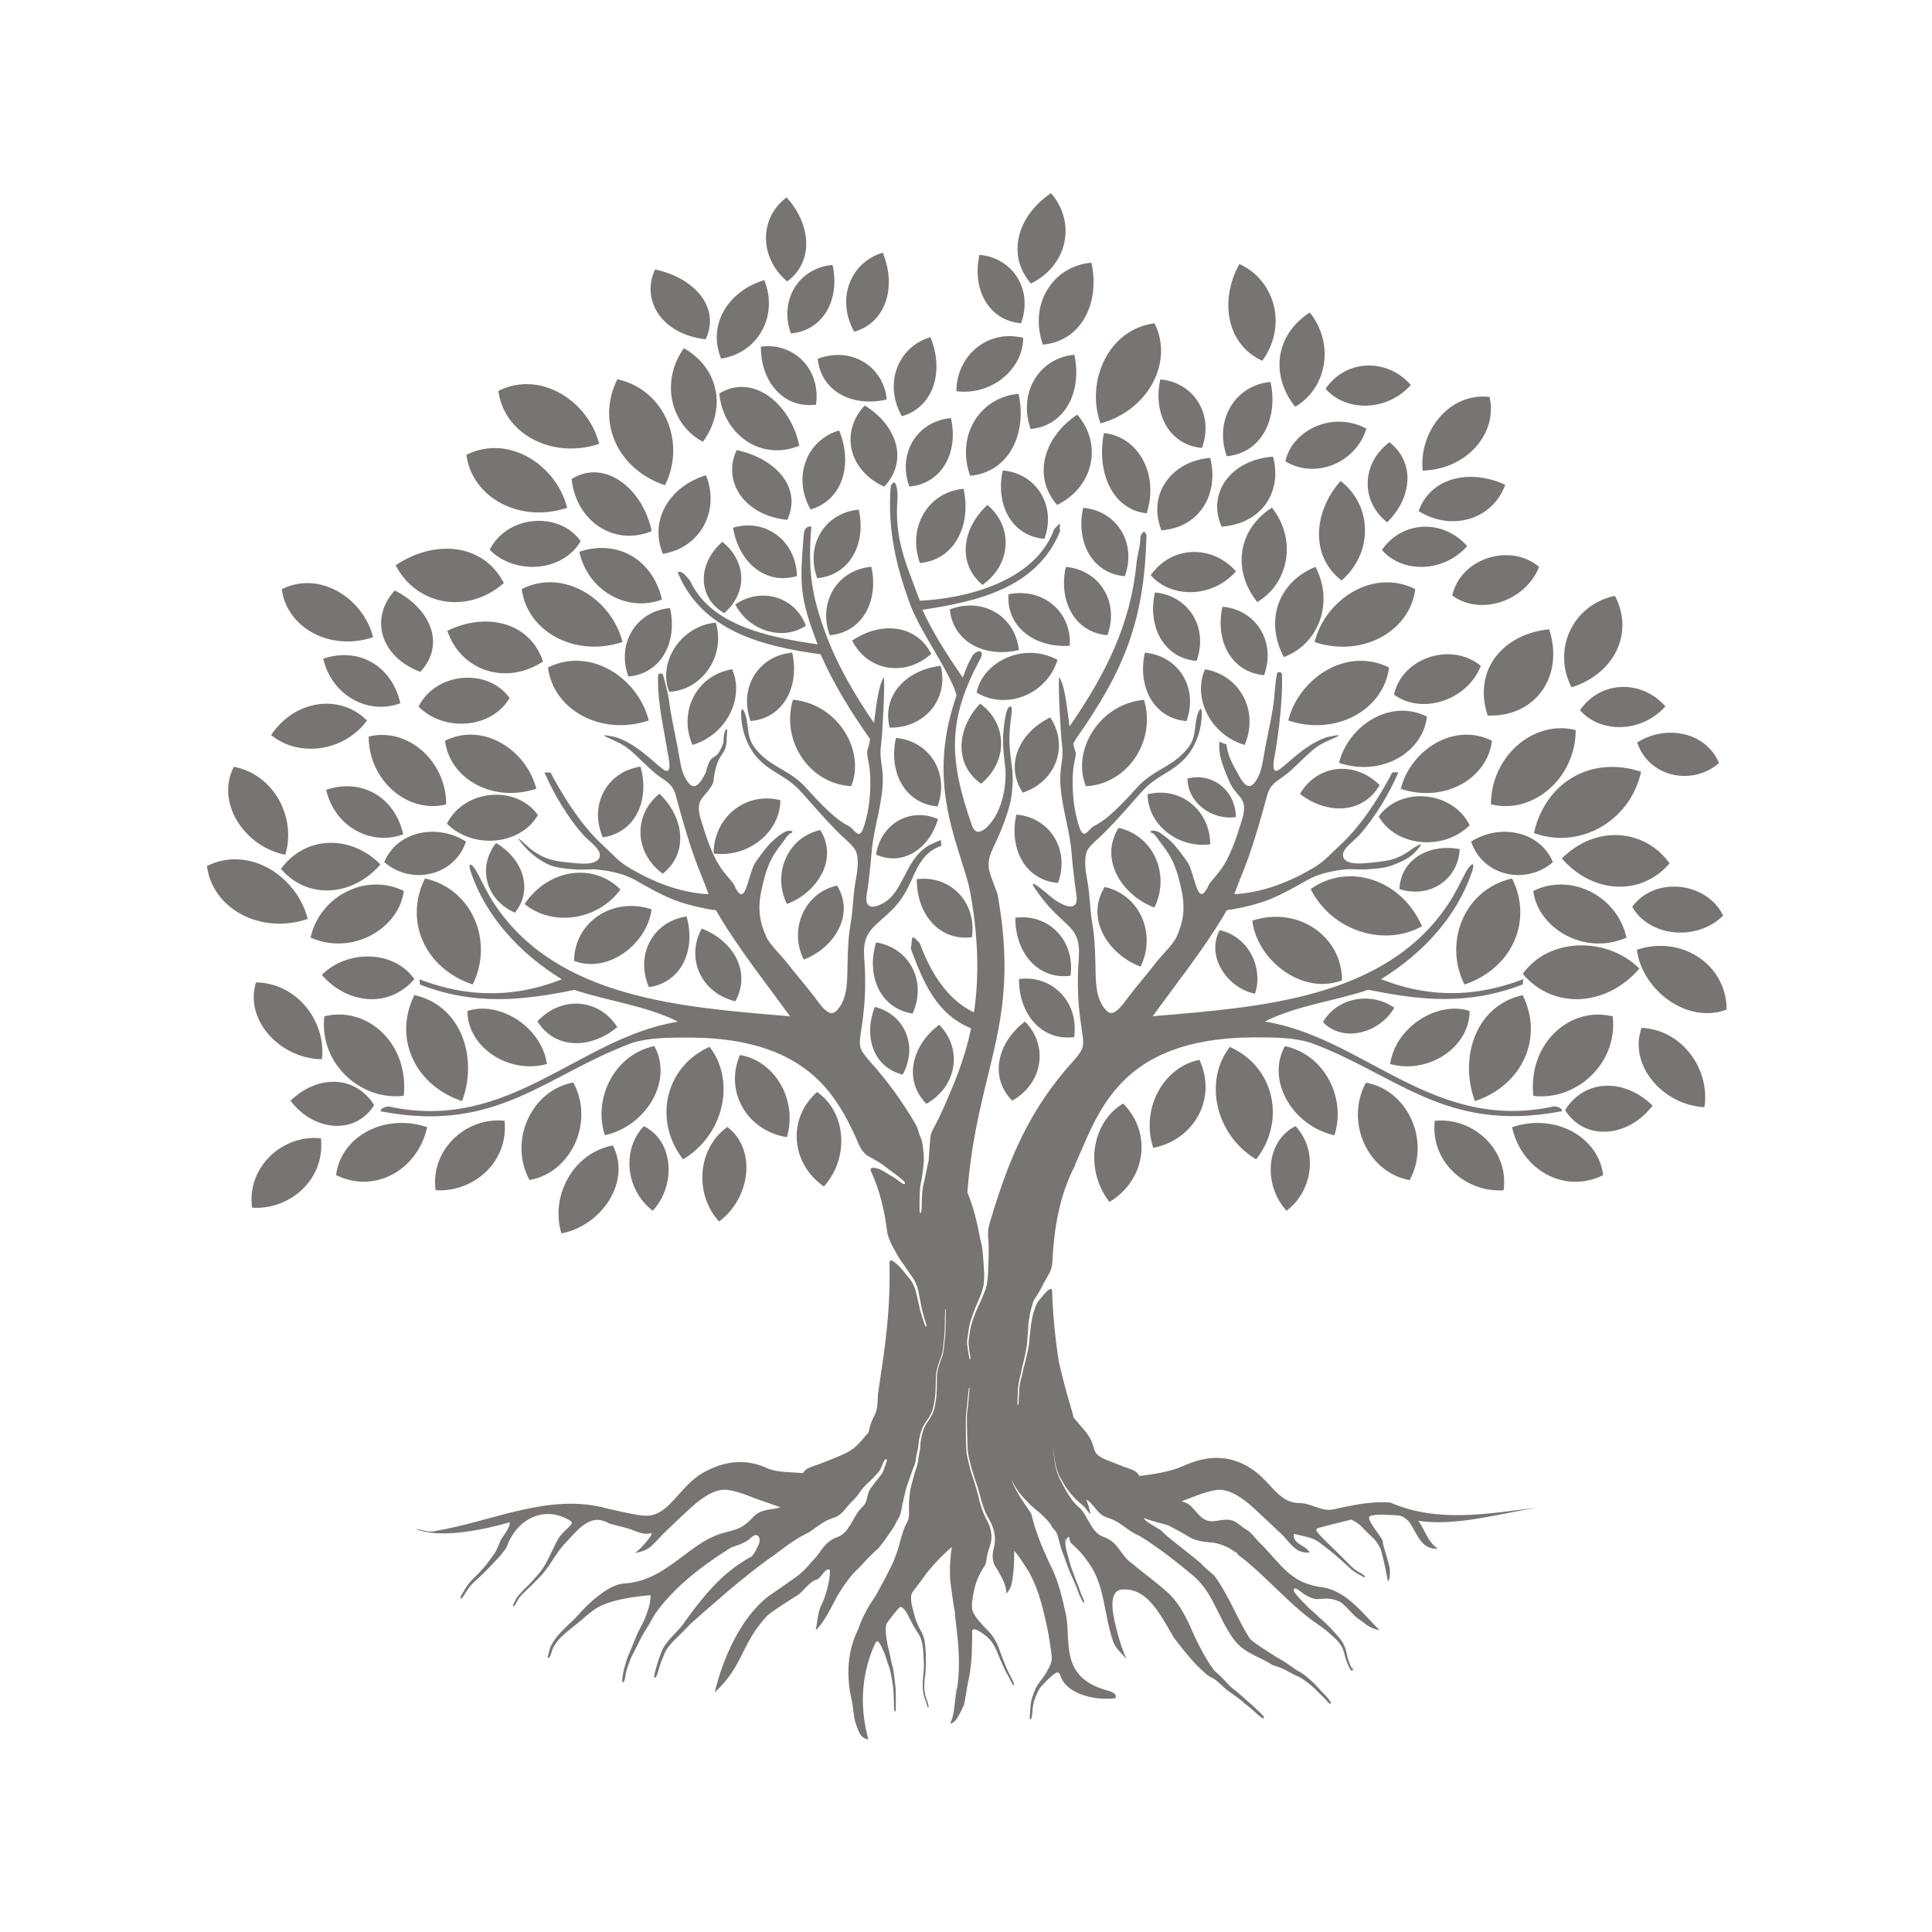 <svg width="24" height="24" viewBox="0 0 24 24" fill="none" xmlns="http://www.w3.org/2000/svg">
<path fill-rule="evenodd" clip-rule="evenodd" d="M13.359 14.469C13.162 14.84 13.093 15.259 13.073 15.675C13.068 15.784 13.021 15.837 12.972 15.928C12.951 15.968 12.93 16.009 12.909 16.048C12.876 16.108 12.842 16.136 12.824 16.208C12.81 16.259 12.797 16.296 12.79 16.349C12.785 16.384 12.778 16.415 12.775 16.45C12.771 16.497 12.772 16.541 12.766 16.588C12.762 16.622 12.761 16.654 12.759 16.688C12.757 16.717 12.749 16.75 12.744 16.78C12.736 16.831 12.721 16.885 12.71 16.936C12.704 16.966 12.695 16.992 12.689 17.024C12.681 17.064 12.674 17.1 12.663 17.14C12.641 17.222 12.642 17.34 12.64 17.427C12.64 17.436 12.638 17.445 12.642 17.454C12.654 17.453 12.653 17.433 12.653 17.424C12.662 17.316 12.652 17.236 12.684 17.128C12.699 17.078 12.706 17.024 12.721 16.974C12.73 16.943 12.737 16.908 12.745 16.876C12.759 16.824 12.768 16.772 12.779 16.72C12.786 16.687 12.787 16.642 12.791 16.607C12.795 16.577 12.798 16.555 12.8 16.524C12.805 16.468 12.81 16.431 12.822 16.376C12.829 16.343 12.833 16.319 12.845 16.286C12.878 16.193 12.876 16.187 12.942 16.111C12.963 16.087 13.019 16.016 13.05 16.012C13.075 16.007 13.07 16.05 13.071 16.067C13.08 16.352 13.11 16.637 13.154 16.919C13.25 17.336 13.313 17.5 13.336 17.608L13.481 17.78C13.647 17.979 13.522 18.043 13.737 18.132C13.81 18.162 13.883 18.19 13.956 18.218C14.067 18.261 14.108 18.26 14.156 18.335C14.319 18.316 14.546 18.28 14.689 18.215C14.932 18.105 15.202 18.049 15.495 18.214C15.789 18.379 15.861 18.672 16.147 18.672C16.28 18.671 16.424 18.781 16.558 18.751C16.735 18.712 16.914 18.673 17.093 18.663C17.152 18.66 17.212 18.66 17.271 18.665C17.86 18.922 18.488 18.802 19.091 18.729C18.633 18.802 18.078 18.964 17.619 18.892C17.692 18.989 17.74 19.164 17.861 19.236C17.644 19.26 17.596 19.019 17.499 18.898C17.451 18.85 17.403 18.826 17.36 18.825C17.296 18.817 17.226 18.821 17.171 18.816C17.104 18.816 17.038 18.821 17.015 18.836C16.992 18.852 17.021 18.907 17.061 18.967C17.102 19.028 17.153 19.095 17.175 19.135C17.185 19.237 17.247 19.379 17.264 19.484C17.275 19.607 17.242 19.666 17.238 19.632C17.233 19.598 17.215 19.507 17.196 19.42C17.177 19.333 17.156 19.249 17.145 19.231C17.124 19.193 17.095 19.138 17.051 19.1C17.007 19.062 16.904 18.953 16.879 18.932C16.854 18.912 16.787 18.877 16.787 18.877C16.739 18.889 16.381 18.975 16.361 18.988C16.334 19.004 16.37 19.04 16.383 19.055C16.412 19.089 16.451 19.127 16.483 19.16C16.511 19.188 16.541 19.214 16.57 19.243C16.614 19.288 16.659 19.329 16.703 19.375C16.737 19.411 16.777 19.451 16.816 19.484C16.855 19.52 16.897 19.535 16.938 19.565C16.965 19.585 16.961 19.602 16.932 19.586C16.901 19.57 16.863 19.549 16.832 19.53C16.797 19.508 16.743 19.457 16.71 19.426C16.664 19.385 16.622 19.346 16.574 19.306C16.538 19.277 16.509 19.251 16.472 19.223C16.392 19.164 16.36 19.128 16.259 19.099C16.218 19.088 16.188 19.079 16.145 19.071C16.127 19.067 16.108 19.063 16.09 19.056C16.078 19.052 16.073 19.054 16.072 19.069C16.068 19.101 16.086 19.134 16.108 19.155C16.159 19.203 16.233 19.219 16.268 19.285C16.075 19.309 16.003 19.116 15.88 19.022C15.845 18.988 15.768 18.913 15.689 18.84C15.61 18.766 15.53 18.692 15.485 18.658C15.397 18.589 15.275 18.507 15.149 18.507C15.023 18.507 14.784 18.61 14.784 18.61L14.676 18.649C14.781 18.676 14.798 18.715 14.893 18.818C15.04 18.977 15.146 18.84 15.316 18.89C15.367 18.907 15.447 18.986 15.497 19.011C15.547 19.036 15.63 19.16 15.678 19.192C15.942 19.473 16.052 19.672 16.438 19.72C16.51 19.732 16.577 19.758 16.639 19.793C16.826 19.898 16.975 20.088 17.138 20.251C17.011 20.227 16.978 20.18 16.861 20.1C16.802 20.06 16.692 19.911 16.629 19.891C16.538 19.853 16.474 19.854 16.379 19.864C16.329 19.87 16.272 19.843 16.228 19.82C16.187 19.798 16.168 19.778 16.132 19.752C16.119 19.743 16.085 19.72 16.073 19.743C16.061 19.766 16.114 19.822 16.129 19.84C16.154 19.871 16.19 19.903 16.217 19.932C16.249 19.966 16.271 19.988 16.308 20.018C16.334 20.038 16.359 20.066 16.385 20.089C16.422 20.121 16.457 20.151 16.491 20.187C16.514 20.209 16.533 20.227 16.554 20.252C16.624 20.333 16.676 20.373 16.713 20.48C16.726 20.517 16.73 20.556 16.741 20.594C16.755 20.64 16.77 20.685 16.794 20.727C16.814 20.763 16.781 20.656 16.8 20.708C16.804 20.719 16.814 20.754 16.795 20.755C16.776 20.756 16.752 20.696 16.746 20.683C16.728 20.642 16.71 20.587 16.7 20.543C16.674 20.434 16.621 20.385 16.542 20.313C16.515 20.289 16.494 20.269 16.464 20.246C16.394 20.192 16.32 20.145 16.25 20.09C15.998 19.892 15.784 19.655 15.543 19.446C15.498 19.406 15.451 19.367 15.402 19.332C15.338 19.284 15.398 19.301 15.323 19.268C15.248 19.204 15.104 19.162 15.033 19.16C14.962 19.157 14.835 19.135 14.77 19.092C14.72 19.058 14.562 18.975 14.526 18.955C14.498 18.939 14.287 18.894 14.211 18.856C14.199 18.889 14.409 18.996 14.426 19.014C14.465 19.056 14.514 19.095 14.556 19.13C14.621 19.182 14.686 19.234 14.752 19.285C14.808 19.33 14.863 19.374 14.919 19.421C14.966 19.479 15.038 19.528 15.087 19.576C15.264 19.818 15.365 20.101 15.521 20.349C15.551 20.395 15.791 20.542 15.858 20.586C15.895 20.608 15.93 20.624 15.967 20.65C15.998 20.673 16.027 20.69 16.058 20.713C16.093 20.74 16.129 20.759 16.166 20.781C16.196 20.799 16.226 20.825 16.253 20.848C16.297 20.885 16.336 20.921 16.374 20.965C16.406 21.002 16.441 21.037 16.476 21.072C16.487 21.084 16.536 21.143 16.534 21.156C16.532 21.176 16.506 21.154 16.5 21.148C16.482 21.13 16.468 21.11 16.449 21.092C16.409 21.054 16.37 21.016 16.331 20.976C16.291 20.936 16.192 20.858 16.143 20.834C16.1 20.814 16.061 20.798 16.019 20.773C15.992 20.756 15.958 20.741 15.929 20.727C15.896 20.711 15.846 20.698 15.81 20.685C15.666 20.589 15.472 20.54 15.352 20.396C15.315 20.351 15.284 20.305 15.256 20.258C15.112 20.021 15.041 19.755 14.816 19.569C14.764 19.524 14.71 19.481 14.657 19.438C14.55 19.353 14.442 19.271 14.332 19.194C14.275 19.155 14.217 19.116 14.158 19.081C14.124 19.063 14.088 19.048 14.054 19.026C13.94 18.951 13.889 18.895 13.759 18.853L13.749 18.85C13.629 18.809 13.598 18.694 13.503 18.633C13.494 18.627 13.496 18.636 13.499 18.643C13.505 18.664 13.515 18.682 13.522 18.706C13.525 18.719 13.549 18.798 13.543 18.806C13.531 18.803 13.484 18.733 13.468 18.716C13.444 18.692 13.412 18.669 13.386 18.645C13.34 18.602 13.294 18.55 13.258 18.499C13.227 18.455 13.192 18.397 13.167 18.349C13.139 18.298 13.113 18.212 13.106 18.154C13.101 18.117 13.094 18.083 13.09 18.046C13.087 18.017 13.076 17.98 13.069 17.952C13.076 17.988 13.086 18.015 13.089 18.053C13.092 18.087 13.098 18.119 13.101 18.152C13.109 18.229 13.137 18.32 13.174 18.389C13.2 18.437 13.223 18.485 13.252 18.532C13.294 18.6 13.334 18.666 13.396 18.718C13.446 18.759 13.476 18.812 13.507 18.869C13.519 18.888 13.529 18.907 13.54 18.927C13.583 19 13.63 19.065 13.708 19.091C13.808 19.128 13.857 19.183 13.902 19.244C13.947 19.304 13.987 19.369 14.069 19.427C14.217 19.552 14.387 19.672 14.53 19.805C14.587 19.863 14.634 19.927 14.675 19.992C14.709 20.048 14.739 20.105 14.767 20.164C14.794 20.223 14.82 20.282 14.846 20.341C14.91 20.474 14.991 20.631 15.082 20.748C15.097 20.768 15.136 20.797 15.157 20.817C15.181 20.84 15.204 20.867 15.229 20.892C15.255 20.918 15.274 20.943 15.303 20.966C15.345 20.999 15.386 21.035 15.427 21.069C15.454 21.091 15.477 21.114 15.503 21.137C15.537 21.167 15.569 21.192 15.6 21.226C15.612 21.238 15.629 21.256 15.641 21.266C15.635 21.257 15.608 21.231 15.599 21.221C15.599 21.221 15.545 21.165 15.56 21.179C15.596 21.214 15.629 21.251 15.665 21.287C15.673 21.294 15.72 21.337 15.696 21.345C15.679 21.351 15.62 21.295 15.605 21.282C15.578 21.257 15.555 21.235 15.525 21.211C15.516 21.203 15.441 21.147 15.441 21.143C15.442 21.138 15.327 21.054 15.315 21.046C15.294 21.032 15.268 21.014 15.248 20.999C15.222 20.979 15.191 20.948 15.164 20.924C15.12 20.884 15.107 20.868 15.052 20.84C15.012 20.82 14.999 20.81 14.966 20.78C14.821 20.654 14.702 20.499 14.585 20.348C14.551 20.291 14.518 20.233 14.485 20.176C14.351 19.948 14.201 19.745 13.976 19.745C13.767 19.729 13.804 19.992 13.874 20.255C13.891 20.321 13.91 20.386 13.93 20.447C13.95 20.508 13.973 20.564 13.994 20.61C13.933 20.54 13.855 20.469 13.83 20.397C13.81 20.341 13.794 20.284 13.78 20.227C13.71 19.941 13.697 19.649 13.518 19.406C13.464 19.326 13.401 19.253 13.325 19.188C13.299 19.165 13.291 19.154 13.286 19.119C13.282 19.078 13.258 19.091 13.25 19.127C13.247 19.142 13.245 19.161 13.245 19.176C13.245 19.176 13.241 19.079 13.235 19.114C13.229 19.149 13.237 19.214 13.245 19.25C13.257 19.296 13.271 19.345 13.283 19.391C13.295 19.438 13.312 19.491 13.331 19.535C13.342 19.566 13.353 19.596 13.364 19.625C13.373 19.646 13.382 19.667 13.39 19.689C13.399 19.713 13.406 19.73 13.414 19.755C13.426 19.797 13.437 19.817 13.454 19.856C13.457 19.862 13.481 19.911 13.462 19.908C13.452 19.907 13.429 19.856 13.424 19.845C13.407 19.813 13.398 19.79 13.387 19.755C13.373 19.709 13.347 19.659 13.328 19.614C13.309 19.569 13.289 19.529 13.273 19.483C13.26 19.447 13.246 19.415 13.234 19.378C13.216 19.32 13.189 19.268 13.174 19.208C13.163 19.169 13.153 19.128 13.142 19.088C13.126 19.029 13.107 19.015 13.069 18.971C13.05 18.95 13.069 18.963 13.058 18.947C13.009 18.873 12.923 18.796 12.853 18.741C12.819 18.713 12.8 18.695 12.77 18.664C12.724 18.616 12.678 18.568 12.64 18.512C12.611 18.47 12.59 18.431 12.566 18.386C12.547 18.351 12.592 18.45 12.592 18.45C12.625 18.518 12.657 18.575 12.7 18.638C12.726 18.677 12.751 18.716 12.778 18.754C12.792 18.774 12.81 18.8 12.816 18.823C12.855 18.988 12.918 19.157 12.988 19.312C13.012 19.366 13.036 19.418 13.062 19.471C13.117 19.584 13.156 19.703 13.187 19.825C13.204 19.887 13.217 19.948 13.231 20.011C13.323 20.349 13.13 20.831 13.757 21C13.843 21.023 13.878 21.055 13.854 21.097C13.794 21.103 13.729 21.104 13.663 21.099C13.598 21.094 13.532 21.082 13.47 21.061C13.408 21.043 13.348 21.015 13.297 20.978C13.245 20.94 13.202 20.892 13.179 20.832C13.162 20.792 13.159 20.759 13.108 20.787C13.068 20.809 12.943 20.933 12.916 20.973C12.881 21.028 12.844 21.119 12.834 21.182C12.827 21.228 12.826 21.274 12.819 21.319C12.818 21.328 12.812 21.362 12.798 21.357C12.787 21.353 12.794 21.312 12.794 21.302C12.8 21.213 12.798 21.161 12.827 21.073C12.853 20.996 12.869 20.955 12.919 20.889C12.956 20.842 12.982 20.807 13.011 20.754C13.044 20.693 13.072 20.644 13.064 20.572C13.05 20.45 13.033 20.332 13.007 20.212C12.946 19.933 12.884 19.665 12.717 19.427C12.68 19.367 12.641 19.312 12.599 19.264C12.599 19.349 12.599 19.439 12.588 19.53C12.575 19.626 12.575 19.723 12.502 19.795C12.501 19.688 12.445 19.599 12.396 19.508C12.373 19.466 12.354 19.457 12.341 19.404C12.325 19.345 12.329 19.302 12.343 19.244C12.372 19.126 12.364 19.039 12.315 18.928C12.301 18.896 12.28 18.864 12.264 18.832C12.246 18.797 12.236 18.777 12.222 18.74C12.192 18.663 12.178 18.583 12.153 18.505C12.142 18.469 12.134 18.436 12.12 18.4C12.107 18.364 12.096 18.326 12.083 18.29C12.066 18.243 12.058 18.189 12.044 18.14C12.061 18.195 12.069 18.246 12.089 18.302C12.103 18.34 12.115 18.378 12.129 18.416C12.141 18.45 12.15 18.486 12.162 18.52C12.179 18.572 12.191 18.627 12.208 18.68C12.218 18.71 12.229 18.742 12.242 18.771C12.251 18.789 12.232 18.745 12.232 18.745C12.206 18.679 12.191 18.62 12.172 18.552C12.163 18.518 12.151 18.485 12.141 18.451C12.131 18.419 12.118 18.384 12.107 18.352C12.094 18.312 12.081 18.278 12.07 18.238C12.061 18.2 12.052 18.165 12.041 18.127C12.018 18.046 12.017 17.925 12.015 17.84C12.013 17.765 12.011 17.689 12.011 17.613C12.011 17.552 12.024 17.486 12.028 17.425C12.032 17.369 12.041 17.313 12.043 17.257C12.043 17.249 12.043 17.245 12.041 17.238C12.032 17.24 12.035 17.244 12.034 17.254C12.029 17.296 12.027 17.336 12.021 17.378C12.016 17.417 12.015 17.455 12.009 17.495C12.002 17.546 11.998 17.591 11.998 17.643C11.998 17.768 11.997 17.905 12.006 18.03C12.011 18.079 12.017 18.109 12.03 18.157C12.044 18.21 12.052 18.257 12.07 18.31C12.084 18.348 12.096 18.387 12.108 18.426C12.119 18.458 12.127 18.491 12.137 18.524C12.154 18.576 12.163 18.634 12.18 18.689C12.2 18.757 12.217 18.801 12.25 18.866C12.272 18.909 12.287 18.933 12.3 18.981C12.328 19.08 12.32 19.146 12.285 19.242C12.265 19.294 12.262 19.327 12.253 19.381C12.243 19.452 12.226 19.456 12.192 19.514C12.148 19.59 12.12 19.667 12.101 19.752C12.089 19.803 12.081 19.855 12.075 19.908C12.074 19.994 12.07 20.004 12.118 20.078C12.168 20.155 12.245 20.225 12.307 20.294C12.341 20.334 12.384 20.409 12.402 20.457C12.412 20.486 12.423 20.512 12.433 20.541C12.452 20.598 12.478 20.654 12.499 20.711C12.508 20.736 12.525 20.769 12.538 20.793C12.551 20.819 12.562 20.836 12.575 20.865C12.579 20.876 12.6 20.921 12.598 20.929C12.595 20.947 12.578 20.923 12.575 20.917C12.556 20.884 12.544 20.853 12.524 20.819C12.511 20.798 12.497 20.77 12.485 20.747C12.473 20.726 12.463 20.699 12.453 20.677C12.431 20.628 12.411 20.581 12.391 20.531C12.35 20.429 12.305 20.358 12.212 20.295C12.194 20.282 12.088 20.206 12.078 20.256C12.075 20.272 12.077 20.346 12.076 20.367C12.075 20.543 12.066 20.722 12.026 20.893C12.011 20.955 11.991 21.13 11.971 21.189C11.91 21.314 11.875 21.4 11.802 21.412C11.874 21.267 11.85 21.099 11.894 20.95C11.903 20.876 11.909 20.803 11.911 20.729C11.917 20.506 11.893 20.302 11.865 20.082C11.861 20.049 11.864 20.026 11.856 19.991C11.85 19.962 11.845 19.942 11.842 19.913C11.829 19.818 11.815 19.723 11.803 19.627C11.8 19.559 11.799 19.491 11.803 19.422C11.806 19.354 11.813 19.285 11.825 19.217C11.768 19.265 11.714 19.316 11.663 19.369C11.612 19.422 11.563 19.477 11.516 19.535C11.47 19.601 11.422 19.665 11.373 19.729C11.33 19.784 11.316 19.793 11.318 19.866C11.319 19.922 11.336 19.977 11.35 20.03C11.372 20.119 11.398 20.188 11.444 20.268C11.465 20.306 11.48 20.349 11.487 20.391C11.502 20.478 11.502 20.596 11.502 20.686C11.502 20.715 11.498 20.753 11.496 20.783C11.492 20.82 11.487 20.855 11.484 20.893C11.48 20.954 11.48 21 11.494 21.059C11.505 21.107 11.53 21.149 11.535 21.199C11.537 21.215 11.527 21.219 11.521 21.2C11.512 21.166 11.506 21.148 11.493 21.114C11.47 21.058 11.461 20.995 11.462 20.934C11.463 20.858 11.474 20.787 11.477 20.713C11.479 20.672 11.475 20.611 11.472 20.569C11.468 20.497 11.462 20.399 11.431 20.335C11.418 20.309 11.412 20.299 11.395 20.274C11.349 20.205 11.318 20.142 11.281 20.068C11.269 20.044 11.213 19.944 11.178 19.965C11.158 19.979 11.063 20.099 11.043 20.127C11.004 20.18 11.003 20.188 11.003 20.253C11.002 20.292 11.017 20.391 11.025 20.43C11.034 20.472 11.046 20.509 11.054 20.551C11.059 20.581 11.066 20.611 11.072 20.642C11.078 20.675 11.09 20.702 11.096 20.738C11.102 20.779 11.109 20.816 11.112 20.857C11.115 20.891 11.121 20.922 11.124 20.957C11.13 21.043 11.13 21.14 11.128 21.227C11.128 21.234 11.13 21.267 11.117 21.261C11.104 21.254 11.105 21.175 11.105 21.158C11.102 21.067 11.101 20.98 11.084 20.89C11.077 20.857 11.075 20.826 11.067 20.791C11.057 20.751 11.054 20.725 11.037 20.686C11.026 20.66 11.019 20.632 11.01 20.605C10.998 20.57 10.991 20.544 10.974 20.509C10.964 20.487 10.924 20.388 10.898 20.388C10.878 20.389 10.854 20.457 10.846 20.474C10.695 20.837 10.683 21.229 10.787 21.607C10.678 21.594 10.659 21.482 10.63 21.407C10.602 21.332 10.6 21.206 10.582 21.13C10.512 20.83 10.521 20.521 10.659 20.243C10.684 20.17 10.715 20.098 10.752 20.028C10.788 19.958 10.831 19.889 10.878 19.823C10.916 19.753 10.954 19.685 10.991 19.615C11.027 19.546 11.062 19.476 11.095 19.407C11.118 19.349 11.14 19.291 11.159 19.233C11.184 19.146 11.203 19.057 11.239 18.969C11.271 18.899 11.291 18.89 11.293 18.805C11.294 18.755 11.289 18.708 11.293 18.657C11.298 18.577 11.302 18.513 11.325 18.436C11.345 18.367 11.358 18.301 11.384 18.233C11.41 18.166 11.405 18.118 11.42 18.051C11.431 18.002 11.432 17.97 11.435 17.922C11.439 17.873 11.46 17.784 11.48 17.739C11.501 17.693 11.516 17.672 11.545 17.632C11.574 17.591 11.601 17.53 11.611 17.481C11.615 17.458 11.619 17.434 11.623 17.411C11.642 17.306 11.636 17.198 11.639 17.092C11.642 17.012 11.677 16.922 11.705 16.846C11.727 16.785 11.725 16.724 11.734 16.661C11.751 16.538 11.746 16.401 11.748 16.276C11.748 16.255 11.742 16.259 11.741 16.275C11.737 16.336 11.738 16.405 11.737 16.466C11.736 16.539 11.733 16.599 11.723 16.67C11.713 16.739 11.718 16.786 11.691 16.853C11.667 16.913 11.636 17.003 11.629 17.065C11.624 17.108 11.625 17.164 11.624 17.21C11.622 17.288 11.619 17.355 11.603 17.432C11.591 17.492 11.593 17.504 11.565 17.561C11.549 17.594 11.542 17.607 11.52 17.636C11.48 17.687 11.45 17.748 11.434 17.811C11.421 17.862 11.414 17.886 11.41 17.94C11.405 17.99 11.399 18.016 11.388 18.063C11.376 18.113 11.378 18.154 11.358 18.205C11.35 18.227 11.34 18.248 11.332 18.271C11.312 18.326 11.295 18.379 11.275 18.434C11.252 18.496 11.243 18.541 11.229 18.604C11.223 18.634 11.215 18.662 11.209 18.692C11.197 18.754 11.191 18.818 11.155 18.873C11.142 18.893 11.136 18.905 11.126 18.926C11.114 18.951 11.1 18.973 11.085 18.996C11.028 19.08 10.976 19.155 10.92 19.224C10.877 19.263 10.836 19.303 10.795 19.344C10.755 19.384 10.716 19.427 10.678 19.469C10.62 19.521 10.571 19.577 10.527 19.637C10.482 19.696 10.442 19.759 10.403 19.823C10.326 19.963 10.254 20.132 10.133 20.253C10.157 20.132 10.158 20.018 10.212 19.921C10.255 19.832 10.321 19.607 10.308 19.499C10.242 19.474 10.197 19.619 10.136 19.626C10.054 19.648 9.97 19.78 9.904 19.819C9.838 19.858 9.584 20.02 9.53 20.072C9.201 20.423 9.241 20.687 8.878 21.025C8.975 20.615 9.192 20.108 9.539 19.834C9.606 19.787 9.673 19.741 9.738 19.696C9.802 19.652 9.865 19.607 9.923 19.564C9.981 19.515 10.032 19.465 10.073 19.411C10.126 19.358 10.172 19.303 10.209 19.246C10.254 19.186 10.303 19.131 10.403 19.094C10.544 19.045 10.588 18.866 10.678 18.757C10.695 18.737 10.708 18.725 10.725 18.707C10.774 18.656 10.767 18.592 10.794 18.528C10.813 18.481 10.87 18.419 10.902 18.376C10.943 18.322 10.962 18.311 10.983 18.243C10.992 18.215 11.005 18.185 11.014 18.157C11.025 18.117 11.002 18.115 10.983 18.147C10.956 18.192 10.947 18.249 10.913 18.288C10.894 18.309 10.872 18.331 10.853 18.352C10.806 18.405 10.75 18.445 10.707 18.501C10.673 18.544 10.653 18.584 10.612 18.623C10.567 18.666 10.536 18.703 10.497 18.75C10.457 18.797 10.422 18.832 10.363 18.852L10.353 18.855C10.223 18.897 10.172 18.954 10.058 19.029C10.024 19.05 9.988 19.065 9.953 19.085C9.894 19.119 9.837 19.157 9.78 19.196C9.728 19.235 9.676 19.274 9.625 19.312C9.561 19.356 9.498 19.402 9.436 19.449C9.146 19.67 8.873 19.911 8.599 20.153C8.562 20.186 8.526 20.227 8.49 20.263C8.448 20.306 8.405 20.348 8.362 20.39C8.339 20.413 8.294 20.469 8.277 20.497C8.257 20.531 8.247 20.561 8.232 20.597C8.206 20.658 8.188 20.715 8.17 20.779C8.167 20.788 8.149 20.858 8.129 20.837C8.12 20.826 8.143 20.748 8.146 20.734C8.161 20.677 8.178 20.624 8.199 20.568C8.216 20.522 8.222 20.497 8.25 20.453C8.266 20.428 8.29 20.398 8.309 20.374C8.332 20.345 8.367 20.312 8.393 20.284C8.44 20.233 8.478 20.191 8.517 20.133C8.649 19.948 8.808 19.747 8.975 19.593C9.034 19.539 9.097 19.488 9.163 19.442C9.219 19.403 9.276 19.367 9.336 19.335C9.385 19.287 9.409 19.214 9.43 19.173C9.439 19.144 9.44 19.11 9.422 19.086C9.383 19.036 9.327 19.11 9.291 19.133C9.223 19.179 9.153 19.199 9.083 19.223C8.736 19.441 8.39 19.699 8.148 20.034C8.128 20.062 8.108 20.1 8.091 20.13C8.079 20.15 8.069 20.17 8.057 20.19C8.027 20.24 7.995 20.286 7.969 20.337C7.951 20.371 7.936 20.398 7.92 20.433C7.903 20.468 7.883 20.505 7.865 20.542C7.852 20.568 7.839 20.589 7.829 20.618C7.806 20.675 7.781 20.744 7.771 20.804C7.766 20.827 7.762 20.85 7.758 20.873C7.755 20.887 7.764 20.854 7.764 20.854C7.769 20.83 7.773 20.805 7.779 20.782C7.774 20.804 7.763 20.888 7.744 20.897C7.72 20.909 7.733 20.842 7.734 20.832C7.74 20.783 7.745 20.756 7.759 20.708C7.777 20.646 7.791 20.594 7.818 20.535C7.831 20.507 7.843 20.473 7.856 20.444C7.874 20.404 7.886 20.365 7.905 20.325C7.918 20.296 7.927 20.272 7.943 20.242C7.968 20.197 7.989 20.16 8.008 20.112C8.023 20.074 8.036 20.044 8.048 20.006C8.069 19.942 8.082 19.884 8.082 19.816C7.889 19.832 7.659 19.863 7.481 19.94C7.397 19.976 7.326 20.036 7.257 20.095C7.222 20.125 7.193 20.152 7.156 20.18C7.129 20.201 7.103 20.221 7.075 20.244C6.994 20.312 6.934 20.361 6.879 20.455C6.854 20.497 6.849 20.551 6.829 20.582C6.817 20.601 6.798 20.603 6.806 20.572C6.815 20.541 6.822 20.507 6.832 20.477C6.849 20.424 6.9 20.35 6.938 20.308C6.975 20.266 7.02 20.221 7.06 20.183C7.079 20.165 7.098 20.148 7.117 20.13C7.156 20.092 7.194 20.047 7.232 20.007C7.287 19.95 7.338 19.9 7.4 19.85C7.493 19.776 7.598 19.7 7.717 19.675C7.726 19.673 7.735 19.672 7.744 19.671C8.202 19.647 8.444 19.309 8.808 19.112C8.857 19.088 8.908 19.067 8.96 19.05C9.13 18.999 9.205 19.008 9.353 18.848C9.455 18.737 9.585 18.761 9.695 18.724L9.368 18.609C9.368 18.609 9.129 18.506 9.003 18.506C8.877 18.506 8.755 18.589 8.667 18.657C8.579 18.726 8.344 18.953 8.272 19.021C8.201 19.09 8.159 19.145 8.082 19.214C8.006 19.283 7.856 19.296 7.89 19.288C7.906 19.285 7.974 19.219 8.026 19.156C8.079 19.094 8.118 19.035 8.079 19.047C8.001 19.072 7.898 19.02 7.829 18.996C7.795 18.984 7.678 18.954 7.571 18.927C7.336 18.787 7.186 18.998 7.038 19.152C6.988 19.203 6.955 19.247 6.914 19.306C6.893 19.337 6.874 19.363 6.855 19.395C6.821 19.451 6.783 19.501 6.742 19.55C6.724 19.57 6.713 19.584 6.693 19.603C6.648 19.648 6.607 19.693 6.559 19.736C6.53 19.762 6.455 19.835 6.437 19.866C6.429 19.879 6.389 19.97 6.373 19.951C6.367 19.944 6.385 19.916 6.389 19.907C6.419 19.848 6.415 19.846 6.463 19.794C6.492 19.762 6.518 19.735 6.549 19.706C6.593 19.665 6.634 19.614 6.675 19.57C6.712 19.531 6.761 19.459 6.786 19.412C6.818 19.353 6.846 19.291 6.876 19.23C6.915 19.15 6.931 19.107 6.993 19.041C7.022 19.009 7.064 18.976 7.089 18.945C7.102 18.93 7.113 18.913 7.093 18.898C6.803 18.704 6.448 18.831 6.303 19.193C6.3 19.222 6.252 19.278 6.233 19.302C6.205 19.337 6.185 19.36 6.153 19.391C6.117 19.427 6.087 19.465 6.049 19.5C6.007 19.541 5.968 19.582 5.924 19.621C5.866 19.671 5.827 19.713 5.787 19.78C5.782 19.787 5.732 19.88 5.719 19.854C5.714 19.843 5.744 19.796 5.75 19.785C5.783 19.726 5.808 19.688 5.853 19.637C5.886 19.601 5.927 19.566 5.961 19.528C5.995 19.489 6.026 19.456 6.057 19.415C6.078 19.386 6.099 19.357 6.121 19.328C6.154 19.285 6.18 19.235 6.198 19.184C6.219 19.122 6.241 19.101 6.276 19.048C6.302 19.008 6.332 18.96 6.333 18.91C5.995 19.007 5.476 19.116 5.162 18.995C5.235 18.995 5.307 19.043 5.404 19.019C6.128 18.898 6.827 18.536 7.553 18.742C7.618 18.756 7.681 18.771 7.74 18.783C7.858 18.809 7.958 18.829 8.03 18.829C8.315 18.829 8.441 18.459 8.735 18.294C9.029 18.13 9.287 18.128 9.53 18.238C9.663 18.297 9.814 18.282 9.972 18.301C10.02 18.231 10.061 18.231 10.17 18.19C10.243 18.162 10.317 18.134 10.39 18.103C10.605 18.014 10.623 17.991 10.79 17.792C10.849 17.517 10.899 17.643 10.906 17.321L10.954 16.994C11.019 16.57 11.06 16.142 11.05 15.714C11.05 15.681 11.047 15.633 11.094 15.667C11.166 15.718 11.204 15.768 11.258 15.835C11.288 15.872 11.312 15.893 11.335 15.938C11.361 15.987 11.373 16.019 11.384 16.073C11.393 16.117 11.405 16.155 11.413 16.199C11.418 16.231 11.427 16.262 11.435 16.294C11.441 16.317 11.45 16.339 11.457 16.363C11.462 16.383 11.489 16.469 11.499 16.476C11.512 16.486 11.509 16.461 11.507 16.456C11.499 16.422 11.485 16.388 11.477 16.353C11.47 16.327 11.462 16.304 11.456 16.278C11.449 16.246 11.442 16.225 11.438 16.191C11.432 16.147 11.419 16.105 11.412 16.058C11.399 15.975 11.363 15.9 11.311 15.833C11.285 15.799 11.261 15.757 11.234 15.72C11.204 15.678 11.173 15.638 11.148 15.592C11.11 15.522 11.072 15.462 11.044 15.386C11.031 15.35 11.024 15.33 11.019 15.29C10.987 15.037 10.928 14.783 10.82 14.55C10.79 14.485 10.89 14.51 10.919 14.522C10.959 14.537 11.001 14.565 11.039 14.588C11.091 14.618 11.129 14.641 11.177 14.678C11.187 14.686 11.234 14.724 11.244 14.704C11.252 14.69 11.207 14.655 11.196 14.645C11.132 14.589 11.061 14.545 10.995 14.49C10.949 14.453 10.891 14.42 10.839 14.391C10.774 14.354 10.767 14.361 10.715 14.297C10.682 14.258 10.655 14.185 10.633 14.135C10.433 13.691 10.2 13.348 9.751 13.125C9.394 12.948 8.98 12.893 8.585 12.889C8.29 12.889 8.069 12.889 7.854 12.955C6.784 13.35 6.181 14.075 4.761 13.811C4.687 13.811 4.755 13.745 4.829 13.745C6.329 14.074 7.187 12.889 8.422 12.692C8.037 12.494 7.516 12.428 7.137 12.297C6.485 12.428 5.902 12.494 5.217 12.231C5.211 12.165 5.211 12.165 5.211 12.165C5.896 12.428 6.48 12.363 6.979 12.165C6.454 11.844 6.036 11.381 5.852 10.841C5.794 10.673 5.876 10.74 5.932 10.847C6.009 10.994 6.055 11.1 6.152 11.245C6.935 12.407 8.484 12.513 9.792 12.623L9.815 12.626C9.51 12.206 9.191 11.806 8.927 11.365C8.884 11.291 8.91 11.312 8.818 11.297C8.409 11.222 8.245 11.134 7.895 10.935C7.754 10.855 7.592 10.821 7.432 10.803C7.35 10.793 7.259 10.807 7.169 10.802C7.075 10.797 6.937 10.785 6.847 10.754C6.685 10.69 6.544 10.565 6.448 10.434C6.4 10.368 6.583 10.54 6.584 10.541C6.786 10.695 6.905 10.698 7.15 10.723C7.251 10.733 7.465 10.744 7.451 10.61C7.442 10.532 7.311 10.444 7.247 10.373C7.05 10.152 6.877 9.857 6.764 9.597C6.862 9.595 6.828 9.581 6.879 9.673C7.045 9.969 7.243 10.277 7.506 10.516C7.628 10.627 7.675 10.698 7.832 10.789C8.125 10.961 8.457 11.092 8.802 11.108C8.75 10.96 8.683 10.811 8.63 10.66C8.535 10.395 8.468 10.151 8.395 9.883C8.353 9.725 8.265 9.708 8.137 9.604C8.023 9.509 7.925 9.398 7.817 9.31C7.727 9.236 7.643 9.207 7.538 9.158C7.427 9.107 7.642 9.155 7.661 9.161C7.953 9.26 8.191 9.548 8.27 9.574C8.355 9.602 8.299 9.383 8.292 9.338C8.244 9.039 8.172 8.746 8.174 8.446C8.174 8.395 8.167 8.348 8.233 8.373C8.26 8.472 8.299 8.605 8.312 8.713C8.344 8.953 8.401 9.174 8.44 9.411C8.459 9.525 8.481 9.651 8.57 9.744C8.659 9.83 8.739 9.648 8.767 9.598C8.843 9.293 8.886 9.513 8.989 9.219C8.977 9.105 9.053 8.951 9.027 9.157C9.027 9.431 8.909 9.295 8.861 9.718C8.773 9.921 8.61 9.901 8.715 10.208C8.73 10.252 8.796 10.497 8.899 10.69C8.982 10.845 9.1 10.952 9.115 10.985C9.268 11.33 9.283 10.852 9.393 10.699C9.496 10.558 9.567 10.451 9.723 10.349C9.818 10.29 9.872 10.336 9.829 10.347C9.79 10.358 9.749 10.431 9.723 10.464C9.602 10.619 9.556 10.702 9.5 10.887C9.428 11.162 9.391 11.349 9.517 11.633C9.563 11.736 9.698 11.859 9.777 11.961C9.889 12.105 10.007 12.24 10.119 12.386C10.16 12.44 10.264 12.6 10.342 12.585C10.384 12.577 10.416 12.528 10.437 12.499C10.537 12.348 10.523 12.129 10.529 11.95C10.534 11.771 10.538 11.638 10.569 11.46C10.598 11.295 10.595 11.135 10.625 10.966C10.645 10.853 10.682 10.668 10.625 10.559C10.582 10.488 10.482 10.409 10.418 10.347C10.254 10.181 10.117 10.022 9.964 9.85C9.783 9.647 9.655 9.634 9.473 9.478C9.295 9.325 9.211 9.087 9.207 8.88C9.204 8.723 9.263 8.869 9.273 8.927C9.307 9.119 9.28 9.203 9.447 9.37C9.608 9.529 9.805 9.577 9.982 9.753C10.057 9.83 10.337 10.166 10.543 10.261C10.586 10.281 10.636 10.365 10.671 10.359C10.715 10.352 10.739 10.244 10.758 10.177C10.81 9.99 10.83 9.681 10.793 9.486C10.759 9.305 10.77 9.357 10.805 9.213C10.798 9.218 10.813 9.174 10.807 9.179C10.573 8.847 10.358 8.503 10.194 8.128C9.482 8.03 8.718 7.844 8.418 7.108C8.465 7.089 8.501 7.127 8.572 7.213C8.767 7.639 9.23 7.823 9.708 7.926C9.859 7.959 10.011 7.983 10.157 8.005C9.932 7.417 9.932 7.265 9.986 6.623C9.998 6.559 10.028 6.536 10.079 6.541C10.031 7.109 10.092 7.424 10.255 7.866C10.403 8.268 10.618 8.632 10.857 8.982C10.883 8.784 10.911 8.514 10.979 8.414C10.996 8.488 10.961 9.137 10.945 9.248C10.921 9.418 10.964 9.5 10.967 9.66C10.971 9.963 10.857 10.266 10.829 10.57C10.813 10.762 10.795 10.931 10.766 11.122C10.743 11.277 10.831 11.293 10.965 11.223C11.228 11.083 11.234 10.697 11.521 10.512C11.548 10.495 11.617 10.463 11.688 10.435L11.694 10.507C11.67 10.516 11.654 10.522 11.652 10.523C11.406 10.63 11.362 10.891 11.241 11.096C11.123 11.292 11.031 11.344 10.871 11.496C10.688 11.67 10.737 11.832 10.745 12.058C10.755 12.362 10.736 12.551 10.691 12.847C10.667 13.001 10.682 13.042 10.794 13.172C11.012 13.411 11.214 13.689 11.376 13.97C11.396 14.005 11.407 14.044 11.418 14.084C11.425 14.107 11.439 14.132 11.447 14.157C11.466 14.22 11.475 14.336 11.477 14.404C11.478 14.428 11.47 14.47 11.469 14.498C11.466 14.525 11.466 14.54 11.461 14.568C11.454 14.606 11.452 14.642 11.443 14.678C11.42 14.777 11.424 14.896 11.423 14.998C11.423 15.01 11.421 15.062 11.431 15.068C11.45 15.081 11.45 14.983 11.45 14.974C11.453 14.876 11.453 14.773 11.48 14.679C11.489 14.646 11.492 14.613 11.501 14.578C11.507 14.555 11.512 14.539 11.515 14.514C11.52 14.481 11.527 14.457 11.534 14.426C11.539 14.401 11.54 14.348 11.543 14.319C11.547 14.259 11.551 14.196 11.557 14.135C11.562 14.07 11.591 14.028 11.621 13.972C11.655 13.906 11.686 13.841 11.716 13.774C11.84 13.493 11.979 13.178 12.063 12.774C11.627 12.599 11.463 12.184 11.315 11.786C11.338 11.63 11.311 11.598 11.424 11.714C11.544 12.037 11.746 12.411 12.099 12.576C12.159 12.174 12.162 11.691 12.052 11.08C12.034 10.982 11.994 10.854 11.947 10.706C11.782 10.178 11.568 9.534 11.883 8.638C11.811 8.356 11.401 7.81 11.291 7.464C11.139 7.051 11.021 6.568 11.065 6.038C11.125 5.917 11.151 6.071 11.15 6.183C11.107 6.688 11.252 6.991 11.397 7.384C11.406 7.41 11.417 7.436 11.427 7.462C11.988 7.437 12.858 7.228 13.095 6.574C13.192 6.473 13.158 6.488 13.167 6.603C12.88 7.305 12.142 7.472 11.459 7.575C11.587 7.861 11.782 8.16 11.96 8.417C12.014 8.28 12.005 8.281 12.084 8.138C12.145 8.067 12.235 8.071 12.18 8.181C11.762 8.947 11.79 9.442 12.074 10.254C12.101 10.33 12.144 10.358 12.223 10.306C12.44 10.141 12.514 9.763 12.486 9.521C12.461 9.309 12.447 9.193 12.477 8.978C12.482 8.951 12.503 8.765 12.555 8.776C12.585 8.783 12.558 8.929 12.555 8.952C12.531 9.157 12.535 9.264 12.563 9.467C12.584 9.614 12.586 9.698 12.57 9.845C12.569 9.856 12.568 9.867 12.567 9.878C12.539 10.073 12.435 10.329 12.348 10.509C12.233 10.743 12.282 10.809 12.366 11.036C12.374 11.058 12.383 11.081 12.391 11.103C12.688 12.747 12.141 13.241 12.017 14.81C12.07 14.943 12.105 15.055 12.136 15.193C12.151 15.255 12.162 15.32 12.175 15.384C12.183 15.418 12.192 15.446 12.198 15.481C12.208 15.541 12.212 15.615 12.217 15.677C12.22 15.724 12.223 15.772 12.226 15.82C12.228 15.85 12.225 15.891 12.223 15.922C12.221 15.986 12.192 16.062 12.169 16.122C12.155 16.16 12.135 16.197 12.12 16.235C12.101 16.283 12.085 16.324 12.069 16.374C12.06 16.402 12.053 16.423 12.046 16.453C12.039 16.491 12.032 16.516 12.028 16.555C12.021 16.62 12.007 16.651 12.017 16.72C12.023 16.756 12.025 16.789 12.033 16.826C12.034 16.831 12.044 16.884 12.044 16.884C12.05 16.895 12.055 16.877 12.055 16.868C12.054 16.841 12.043 16.806 12.04 16.776C12.035 16.715 12.026 16.688 12.036 16.624C12.04 16.596 12.045 16.569 12.049 16.54C12.061 16.451 12.102 16.341 12.139 16.258C12.162 16.205 12.189 16.154 12.21 16.099C12.237 16.032 12.259 15.983 12.265 15.909C12.268 15.873 12.274 15.842 12.274 15.806C12.277 15.7 12.284 15.591 12.282 15.485C12.282 15.424 12.272 15.37 12.274 15.308C12.278 15.244 12.287 15.221 12.304 15.16C12.535 14.387 12.791 13.775 13.343 13.169C13.456 13.039 13.47 12.998 13.446 12.844C13.401 12.549 13.382 12.36 13.392 12.056C13.4 11.829 13.449 11.667 13.266 11.493C13.106 11.341 13.032 11.28 12.896 11.094C12.785 10.942 12.803 10.927 13.036 11.125C13.08 11.162 13.126 11.196 13.173 11.22C13.306 11.291 13.395 11.275 13.372 11.12C13.344 10.928 13.325 10.761 13.309 10.567C13.281 10.264 13.167 9.961 13.171 9.657C13.173 9.497 13.216 9.416 13.192 9.246C13.176 9.135 13.141 8.485 13.158 8.412C13.232 8.519 13.258 8.824 13.286 9.024C13.739 8.371 14.047 7.743 14.117 7.003C14.128 6.888 14.168 6.785 14.167 6.664C14.191 6.61 14.22 6.575 14.242 6.651C14.216 7.709 13.968 8.323 13.367 9.177C13.355 9.198 13.344 9.218 13.332 9.239C13.37 9.416 13.379 9.292 13.343 9.484C13.306 9.68 13.327 9.989 13.379 10.175C13.397 10.242 13.422 10.349 13.466 10.357C13.5 10.363 13.55 10.279 13.593 10.259C13.799 10.165 14.078 9.829 14.155 9.751C14.33 9.575 14.527 9.528 14.689 9.367C14.857 9.202 14.829 9.117 14.863 8.925C14.873 8.866 14.932 8.72 14.929 8.878C14.925 9.085 14.841 9.323 14.663 9.476C14.481 9.632 14.353 9.645 14.172 9.848C14.02 10.02 13.882 10.179 13.718 10.345C13.655 10.407 13.555 10.487 13.511 10.556C13.454 10.666 13.491 10.851 13.511 10.963C13.541 11.133 13.538 11.293 13.567 11.458C13.598 11.636 13.601 11.768 13.607 11.948C13.613 12.127 13.6 12.346 13.699 12.498C13.72 12.526 13.752 12.575 13.794 12.583C13.873 12.598 13.976 12.438 14.018 12.384C14.13 12.238 14.248 12.103 14.359 11.959C14.437 11.857 14.573 11.735 14.619 11.631C14.745 11.348 14.708 11.16 14.636 10.886C14.58 10.701 14.534 10.617 14.413 10.462C14.388 10.43 14.346 10.357 14.307 10.345C14.264 10.334 14.318 10.288 14.413 10.347C14.569 10.449 14.64 10.556 14.743 10.697C14.853 10.851 14.868 11.328 15.021 10.983C15.036 10.95 15.155 10.843 15.237 10.688C15.339 10.495 15.406 10.25 15.421 10.206C15.526 9.899 15.363 9.919 15.275 9.716C15.164 9.458 15.135 9.353 15.148 9.21C15.174 9.226 15.204 9.238 15.235 9.245C15.246 9.35 15.283 9.447 15.37 9.596C15.398 9.646 15.477 9.828 15.567 9.742C15.655 9.648 15.677 9.523 15.696 9.409C15.735 9.172 15.793 8.951 15.824 8.711C15.838 8.603 15.84 8.455 15.867 8.356C15.933 8.331 15.926 8.379 15.927 8.429C15.928 8.729 15.892 9.037 15.844 9.337C15.837 9.382 15.78 9.601 15.866 9.573C15.945 9.547 16.183 9.259 16.475 9.16C16.494 9.154 16.709 9.106 16.598 9.157C16.492 9.205 16.409 9.234 16.319 9.308C16.211 9.396 16.113 9.507 15.999 9.602C15.872 9.707 15.784 9.724 15.741 9.881C15.668 10.149 15.6 10.393 15.506 10.658C15.453 10.809 15.385 10.959 15.334 11.107C15.678 11.091 16.01 10.96 16.304 10.788C16.46 10.696 16.508 10.626 16.63 10.515C16.893 10.275 17.091 9.967 17.256 9.671C17.308 9.579 17.274 9.594 17.372 9.595C17.258 9.855 17.085 10.15 16.888 10.371C16.825 10.442 16.693 10.53 16.684 10.608C16.67 10.742 16.884 10.731 16.985 10.721C17.23 10.696 17.349 10.693 17.551 10.539C17.552 10.539 17.688 10.448 17.64 10.513C17.544 10.646 17.45 10.69 17.287 10.752C17.198 10.786 17.06 10.795 16.966 10.8C16.876 10.805 16.785 10.791 16.703 10.801C16.543 10.819 16.381 10.853 16.239 10.933C15.888 11.131 15.725 11.221 15.316 11.295C15.225 11.311 15.251 11.29 15.207 11.363C14.943 11.805 14.624 12.204 14.319 12.624L14.342 12.622C15.651 12.511 17.2 12.406 17.982 11.243C18.079 11.099 18.125 10.992 18.203 10.845C18.259 10.738 18.34 10.671 18.282 10.839C18.099 11.379 17.68 11.843 17.156 12.163C17.655 12.361 18.238 12.427 18.923 12.163L18.917 12.229C18.232 12.492 17.649 12.427 16.997 12.295C16.618 12.427 16.098 12.492 15.712 12.69C16.947 12.887 17.805 14.073 19.305 13.743C19.379 13.743 19.447 13.809 19.373 13.809C17.953 14.072 17.351 13.348 16.28 12.953C16.065 12.887 15.844 12.887 15.549 12.887C13.889 12.904 13.642 13.836 13.355 14.468L13.359 14.469ZM19.523 8.538C20.061 8.368 20.301 7.857 20.061 7.402C19.523 7.516 19.283 8.084 19.523 8.538ZM10.235 14.739C9.831 14.462 9.772 13.9 10.15 13.565C10.504 13.808 10.563 14.37 10.235 14.739ZM13.782 14.931C14.224 14.668 14.325 14.084 13.952 13.708C13.565 13.938 13.464 14.522 13.782 14.931ZM5.221 8.346C4.723 8.159 4.588 7.675 4.905 7.335C5.352 7.565 5.538 8.006 5.221 8.346ZM6.397 11.338C6.028 11.177 5.93 10.763 6.163 10.472C6.493 10.669 6.63 11.047 6.397 11.338ZM9.134 12.439C8.701 12.331 8.517 11.897 8.718 11.535C9.115 11.69 9.335 12.077 9.134 12.439ZM8.233 10.854C7.874 10.591 7.868 10.118 8.192 9.86C8.5 10.155 8.556 10.597 8.233 10.854ZM11.213 13.349C11.411 12.993 11.235 12.599 10.868 12.508C10.724 12.87 10.846 13.258 11.213 13.349ZM11.508 13.712C11.896 13.492 11.958 13.024 11.667 12.73C11.326 12.985 11.218 13.418 11.508 13.712ZM12.574 13.673C12.962 13.453 13.024 12.985 12.733 12.69C12.392 12.946 12.284 13.378 12.574 13.673ZM6.676 12.688C6.979 12.361 7.448 12.408 7.668 12.759C7.341 13.033 6.896 13.039 6.676 12.688ZM8.061 12.263C7.885 11.853 8.119 11.443 8.529 11.385C8.646 11.795 8.47 12.204 8.061 12.263ZM9.984 11.92C9.8 11.553 9.984 11.093 10.398 11.001C10.627 11.369 10.352 11.783 9.984 11.92ZM11.337 12.591C11.52 12.184 11.291 11.771 10.883 11.707C10.759 12.115 10.929 12.527 11.337 12.591ZM13.344 12.883C13.404 12.442 13.069 12.109 12.658 12.162C12.655 12.588 12.933 12.936 13.344 12.883ZM15.034 10.489C15.034 10.074 14.671 9.763 14.256 9.867C14.256 10.23 14.619 10.54 15.034 10.489ZM17.384 11.044C17.767 11.167 18.115 10.921 18.133 10.548C17.755 10.477 17.402 10.671 17.384 11.044ZM16.434 12.697C16.681 12.957 17.137 12.837 17.32 12.519C17.046 12.321 16.618 12.38 16.434 12.697ZM17.26 5.493C16.904 5.762 16.905 6.234 17.232 6.488C17.537 6.19 17.587 5.748 17.26 5.493ZM14.168 12.008C14.366 11.612 14.168 11.117 13.723 11.018C13.476 11.414 13.772 11.859 14.168 12.008ZM15.152 11.555C14.98 11.868 15.231 12.268 15.59 12.345C15.697 12.024 15.511 11.633 15.152 11.555ZM9.035 13.999C9.407 14.281 9.318 14.891 8.932 15.174C8.634 14.848 8.648 14.282 9.035 13.999ZM7.997 13.989C8.373 14.173 8.4 14.724 8.109 15.04C7.791 14.803 7.706 14.304 7.997 13.989ZM8.486 14.402C8.117 13.932 8.251 13.256 8.814 13.004C9.137 13.416 9.003 14.091 8.486 14.402ZM7.613 14.229C7.845 14.674 7.479 15.225 6.974 15.322C6.835 14.868 7.108 14.326 7.613 14.229ZM9.776 14.126C9.292 14.052 8.994 13.571 9.191 13.106C9.615 13.172 9.912 13.652 9.776 14.126ZM8.128 12.994C8.37 13.434 8.017 13.993 7.514 14.102C7.365 13.652 7.625 13.103 8.128 12.994ZM7.122 13.447C7.387 13.936 7.097 14.567 6.578 14.659C6.313 14.171 6.603 13.54 7.122 13.447ZM3.987 14.14C4.041 14.672 3.578 15.035 3.132 15.002C3.061 14.521 3.488 14.09 3.987 14.14ZM6.268 13.922C6.321 14.454 5.859 14.817 5.412 14.785C5.341 14.304 5.769 13.873 6.268 13.922ZM5.307 14.002C5.188 14.537 4.652 14.835 4.175 14.597C4.235 14.12 4.771 13.823 5.307 14.002ZM4.648 13.728C4.412 14.106 3.893 14.052 3.609 13.674C3.94 13.351 4.412 13.351 4.648 13.728ZM20.392 12.768C20.226 13.237 20.662 13.728 21.173 13.754C21.246 13.288 20.902 12.793 20.392 12.768ZM3.18 12.204C3.033 12.68 3.489 13.154 3.999 13.158C4.054 12.69 3.69 12.21 3.18 12.204ZM16.094 13.989C15.718 14.174 15.691 14.725 15.982 15.04C16.3 14.804 16.385 14.305 16.094 13.989ZM15.604 14.402C15.974 13.933 15.84 13.257 15.278 13.005C14.954 13.416 15.089 14.092 15.604 14.402ZM2.905 9.525C2.674 9.97 3.039 10.521 3.544 10.618C3.683 10.164 3.41 9.622 2.905 9.525ZM11.203 5.171C10.974 4.766 11.155 4.306 11.558 4.189C11.729 4.602 11.606 5.054 11.203 5.171ZM10.612 4.121C10.383 3.717 10.563 3.257 10.966 3.139C11.137 3.552 11.015 4.004 10.612 4.121ZM9.779 3.496C9.423 3.196 9.434 2.702 9.771 2.453C10.074 2.781 10.116 3.248 9.779 3.496ZM10.069 6.329C9.84 5.925 10.021 5.465 10.424 5.347C10.595 5.76 10.472 6.212 10.069 6.329ZM14.326 14.259C14.831 14.162 15.124 13.647 14.9 13.166C14.459 13.251 14.165 13.766 14.326 14.259ZM10.137 5.027C10.198 4.585 9.863 4.253 9.452 4.306C9.448 4.732 9.727 5.08 10.137 5.027ZM13.298 12.121C13.359 11.68 13.024 11.347 12.613 11.4C12.609 11.827 12.888 12.175 13.298 12.121ZM12.074 11.642C12.135 11.201 11.8 10.869 11.389 10.921C11.385 11.348 11.664 11.695 12.074 11.642ZM10.882 10.616C10.944 10.224 11.315 10.026 11.652 10.175C11.546 10.54 11.219 10.766 10.882 10.616ZM11.647 10.018C11.799 9.599 11.543 9.203 11.13 9.167C11.036 9.584 11.235 9.982 11.647 10.018ZM11.052 9.039C11.498 9.045 11.788 8.673 11.686 8.271C11.262 8.319 10.95 8.637 11.052 9.039ZM6.259 7.243C5.803 7.641 5.17 7.518 4.915 7.022C5.396 6.698 6.004 6.746 6.259 7.243ZM11.568 8.123C11.235 8.42 10.772 8.329 10.586 7.958C10.937 7.717 11.382 7.753 11.568 8.123ZM10.984 6.046C10.536 5.842 10.436 5.361 10.742 5.037C11.14 5.281 11.29 5.723 10.984 6.046ZM8.958 4.455C9.429 4.381 9.67 3.911 9.494 3.48C9.056 3.61 8.782 4.024 8.958 4.455ZM8.234 6.88C8.705 6.806 8.946 6.336 8.77 5.904C8.332 6.035 8.058 6.448 8.234 6.88ZM9.134 7.509C9.448 7.292 9.872 7.404 10.011 7.772C9.737 7.961 9.312 7.85 9.134 7.509ZM8.602 9.254C8.425 8.849 8.645 8.39 9.095 8.313C9.25 8.667 9.029 9.126 8.602 9.254ZM9.9 7.156C9.888 6.71 9.503 6.436 9.107 6.555C9.172 6.976 9.504 7.274 9.9 7.156ZM8.767 4.214C8.238 4.16 7.954 3.742 8.137 3.347C8.631 3.453 8.95 3.819 8.767 4.214ZM9.78 6.458C9.251 6.405 8.967 5.986 9.151 5.591C9.645 5.697 9.964 6.063 9.78 6.458ZM9.825 4.142C9.673 3.722 9.929 3.327 10.342 3.291C10.436 3.707 10.237 4.106 9.825 4.142ZM10.151 7.182C9.999 6.763 10.255 6.367 10.668 6.331C10.762 6.747 10.563 7.146 10.151 7.182ZM10.307 7.891C10.155 7.472 10.411 7.076 10.824 7.041C10.918 7.456 10.719 7.856 10.307 7.891ZM8.996 7.617C8.661 7.422 8.663 7.001 8.973 6.731C9.259 6.957 9.305 7.347 8.996 7.617ZM9.324 8.957C9.171 8.538 9.428 8.143 9.841 8.107C9.935 8.523 9.736 8.922 9.324 8.957ZM10.574 9.766C10.751 9.334 10.418 8.747 9.851 8.692C9.696 9.202 10.057 9.739 10.574 9.766ZM7.806 8.404C7.654 7.984 7.911 7.589 8.323 7.554C8.418 7.969 8.219 8.368 7.806 8.404ZM8.313 8.594C8.171 8.249 8.437 7.779 8.892 7.734C9.016 8.143 8.727 8.573 8.313 8.594ZM8.732 5.488C8.323 5.272 8.204 4.729 8.496 4.325C8.94 4.582 9.024 5.085 8.732 5.488ZM7.443 5.514C6.85 5.711 6.257 5.382 6.191 4.856C6.718 4.592 7.311 4.987 7.443 5.514ZM7.045 6.308C6.453 6.506 5.86 6.176 5.794 5.65C6.321 5.386 6.914 5.781 7.045 6.308ZM8.223 7.448C7.79 7.611 7.304 7.34 7.196 6.854C7.682 6.692 8.114 6.962 8.223 7.448ZM7.733 7.975C7.14 8.172 6.547 7.843 6.481 7.317C7.008 7.053 7.601 7.448 7.733 7.975ZM6.746 8.217C6.279 8.524 5.721 8.327 5.557 7.836C6.038 7.601 6.582 7.726 6.746 8.217ZM6.33 8.67C6.115 9.047 5.522 9.101 5.199 8.778C5.415 8.347 6.06 8.294 6.33 8.67ZM9.929 5.537C9.459 5.731 8.988 5.407 8.935 4.889C9.354 4.629 9.824 5.019 9.929 5.537ZM8.095 6.598C7.624 6.793 7.153 6.468 7.101 5.95C7.52 5.691 7.99 6.08 8.095 6.598ZM8.059 8.95C7.466 9.148 6.873 8.818 6.807 8.292C7.334 8.028 7.927 8.423 8.059 8.95ZM3.823 11.416C3.23 11.614 2.637 11.285 2.571 10.758C3.098 10.495 3.691 10.89 3.823 11.416ZM7.488 10.402C7.312 9.992 7.546 9.582 7.956 9.524C8.074 9.934 7.898 10.343 7.488 10.402ZM11.881 4.86C11.881 4.418 12.268 4.087 12.71 4.197C12.71 4.584 12.322 4.915 11.881 4.86ZM8.865 10.603C8.865 10.161 9.252 9.83 9.694 9.94C9.694 10.327 9.306 10.658 8.865 10.603ZM8.094 11.296C8.04 11.723 7.559 12.098 7.132 11.937C7.132 11.456 7.612 11.135 8.094 11.296ZM6.794 13.217C6.333 13.348 5.807 13.019 5.807 12.559C6.202 12.427 6.728 12.756 6.794 13.217ZM9.776 11.23C9.592 10.863 9.776 10.403 10.19 10.311C10.42 10.679 10.144 11.093 9.776 11.23ZM4.973 8.736C4.57 8.887 4.117 8.635 4.016 8.182C4.469 8.031 4.872 8.283 4.973 8.736ZM5.009 10.364C4.606 10.515 4.153 10.264 4.052 9.811C4.505 9.66 4.908 9.912 5.009 10.364ZM4.726 10.738C4.389 11.13 3.828 11.186 3.49 10.794C3.771 10.401 4.332 10.345 4.726 10.738ZM5.543 9.993C5.061 10.113 4.58 9.692 4.58 9.15C5.061 9.03 5.543 9.451 5.543 9.993ZM5.148 12.162C4.834 12.529 4.312 12.476 3.998 12.11C4.312 11.797 4.887 11.797 5.148 12.162ZM5.016 11.068C4.958 11.531 4.38 11.878 3.858 11.647C3.974 11.126 4.553 10.837 5.016 11.068ZM5.789 10.454C5.645 10.886 5.105 11 4.773 10.709C4.935 10.322 5.43 10.227 5.789 10.454ZM8.261 6.028C7.669 5.83 7.405 5.238 7.669 4.711C8.261 4.842 8.524 5.501 8.261 6.028ZM5.872 12.229C5.279 12.032 5.016 11.44 5.279 10.912C5.872 11.044 6.135 11.702 5.872 12.229ZM4.559 8.951C4.27 9.343 3.706 9.41 3.368 9.131C3.666 8.686 4.23 8.618 4.559 8.951ZM7.708 11.05C7.419 11.442 6.855 11.51 6.517 11.23C6.815 10.786 7.379 10.717 7.708 11.05ZM7.213 6.722C6.998 7.099 6.406 7.153 6.083 6.83C6.298 6.399 6.944 6.345 7.213 6.722ZM6.682 10.124C6.467 10.501 5.875 10.555 5.552 10.232C5.767 9.801 6.414 9.748 6.682 10.124ZM4.635 7.916C4.098 8.095 3.561 7.796 3.501 7.319C3.979 7.081 4.515 7.439 4.635 7.916ZM6.662 9.798C6.125 9.977 5.588 9.679 5.528 9.202C6.005 8.963 6.542 9.321 6.662 9.798ZM5.74 13.678C5.148 13.481 4.884 12.888 5.148 12.361C5.74 12.493 5.938 13.151 5.74 13.678ZM5.016 13.612C4.489 13.678 3.962 13.217 4.029 12.625C4.555 12.493 5.082 12.954 5.016 13.612ZM15.239 5.667C15.079 5.212 15.349 4.783 15.783 4.745C15.881 5.196 15.673 5.629 15.239 5.667ZM12.803 5.329C12.643 4.875 12.912 4.445 13.346 4.407C13.444 4.858 13.236 5.29 12.803 5.329ZM11.427 6.994C11.267 6.54 11.537 6.11 11.97 6.072C12.069 6.523 11.86 6.956 11.427 6.994ZM12.205 7.266C12.569 7.008 12.585 6.537 12.266 6.273C11.952 6.56 11.887 7.001 12.205 7.266ZM12.955 4.281C12.778 3.779 13.077 3.305 13.558 3.263C13.667 3.76 13.436 4.239 12.955 4.281ZM12.051 5.91C11.873 5.408 12.173 4.934 12.653 4.892C12.763 5.389 12.531 5.868 12.051 5.91ZM11.296 6.044C11.144 5.625 11.401 5.229 11.813 5.194C11.908 5.609 11.709 6.008 11.296 6.044ZM12.684 4.016C12.836 3.597 12.58 3.201 12.167 3.166C12.073 3.582 12.272 3.98 12.684 4.016ZM12.974 6.694C13.126 6.275 12.87 5.88 12.457 5.844C12.363 6.26 12.562 6.659 12.974 6.694ZM12.807 3.522C13.268 3.295 13.37 2.76 13.056 2.4C12.647 2.671 12.493 3.162 12.807 3.522ZM13.132 6.273C13.593 6.046 13.696 5.511 13.382 5.151C12.972 5.422 12.818 5.913 13.132 6.273ZM10.158 4.457C10.575 4.299 10.975 4.55 11.016 4.962C10.601 5.062 10.199 4.869 10.158 4.457ZM11.799 7.57C12.216 7.411 12.616 7.663 12.656 8.075C12.242 8.174 11.841 7.982 11.799 7.57ZM15.68 4.482C15.994 4.051 15.843 3.485 15.396 3.279C15.148 3.729 15.232 4.276 15.68 4.482ZM16.666 7.211C17.067 6.859 17.044 6.274 16.653 5.975C16.312 6.36 16.275 6.912 16.666 7.211ZM12.187 9.736C12.531 9.453 12.512 8.982 12.175 8.741C11.882 9.051 11.849 9.496 12.187 9.736ZM12.706 9.847C13.128 9.704 13.277 9.256 13.046 8.912C12.663 9.099 12.476 9.503 12.706 9.847ZM13.143 10.969C13.295 10.55 13.038 10.154 12.626 10.119C12.531 10.535 12.73 10.933 13.143 10.969ZM15.968 5.731C16.047 5.348 16.553 5.097 16.974 5.325C16.842 5.753 16.339 5.956 15.968 5.731ZM12.131 8.603C12.21 8.22 12.717 7.969 13.137 8.197C13.005 8.625 12.503 8.828 12.131 8.603ZM12.528 7.382C12.965 7.295 13.317 7.61 13.289 8.022C12.863 8.051 12.499 7.794 12.528 7.382ZM15.175 6.542C14.986 6.114 15.304 5.708 15.814 5.673C15.93 6.098 15.684 6.506 15.175 6.542ZM20.688 8.775C20.397 8.442 19.887 8.448 19.627 8.822C19.882 9.113 20.391 9.107 20.688 8.775ZM18.226 6.784C17.935 6.452 17.426 6.458 17.166 6.832C17.421 7.123 17.93 7.117 18.226 6.784ZM17.526 4.782C17.235 4.45 16.726 4.455 16.466 4.829C16.721 5.12 17.23 5.114 17.526 4.782ZM15.354 7.098C15.063 6.766 14.554 6.772 14.295 7.146C14.55 7.436 15.059 7.431 15.354 7.098ZM15.461 9.254C15.639 8.85 15.418 8.391 14.969 8.314C14.813 8.668 15.034 9.127 15.461 9.254ZM14.428 6.588C14.249 6.145 14.55 5.726 15.034 5.688C15.144 6.128 14.912 6.551 14.428 6.588ZM14.245 6.376C14.401 5.885 14.137 5.422 13.713 5.38C13.617 5.867 13.821 6.334 14.245 6.376ZM13.973 7.158C14.125 6.739 13.868 6.344 13.456 6.308C13.362 6.723 13.56 7.123 13.973 7.158ZM13.757 7.891C13.909 7.472 13.652 7.077 13.24 7.042C13.146 7.457 13.344 7.856 13.757 7.891ZM14.864 8.21C15.016 7.791 14.759 7.396 14.347 7.36C14.253 7.775 14.451 8.175 14.864 8.21ZM14.739 8.958C14.891 8.539 14.635 8.144 14.222 8.108C14.128 8.524 14.327 8.923 14.739 8.958ZM13.489 9.767C13.312 9.335 13.644 8.748 14.211 8.693C14.367 9.204 14.006 9.741 13.489 9.767ZM14.931 5.564C15.084 5.145 14.827 4.749 14.414 4.713C14.32 5.13 14.519 5.528 14.931 5.564ZM15.703 8.387C15.855 7.968 15.599 7.572 15.186 7.537C15.092 7.953 15.291 8.351 15.703 8.387ZM16.089 5.054C16.486 4.819 16.581 4.271 16.271 3.882C15.839 4.158 15.779 4.665 16.089 5.054ZM15.618 7.479C16.016 7.244 16.111 6.696 15.8 6.306C15.369 6.583 15.308 7.09 15.618 7.479ZM15.948 8.162C16.382 8.004 16.575 7.482 16.341 7.042C15.867 7.235 15.714 7.722 15.948 8.162ZM16.33 7.976C16.922 8.173 17.515 7.844 17.581 7.318C17.055 7.054 16.462 7.449 16.33 7.976ZM17.623 6.349C18.046 6.612 18.55 6.443 18.698 6.022C18.264 5.821 17.771 5.928 17.623 6.349ZM18.48 8.889C19.085 8.91 19.432 8.389 19.244 7.817C18.676 7.874 18.293 8.317 18.48 8.889ZM18.041 7.398C18.39 7.656 18.953 7.467 19.119 7.041C18.748 6.734 18.136 6.945 18.041 7.398ZM17.317 8.629C17.666 8.886 18.23 8.697 18.395 8.272C18.024 7.964 17.412 8.176 17.317 8.629ZM13.671 5.26C14.273 5.094 14.581 4.49 14.342 4.016C13.758 4.091 13.486 4.75 13.671 5.26ZM16.003 8.95C16.596 9.148 17.189 8.819 17.255 8.292C16.728 8.029 16.135 8.424 16.003 8.95ZM17.673 5.846C18.219 5.832 18.608 5.384 18.504 4.931C17.993 4.872 17.624 5.374 17.673 5.846ZM16.633 9.477C17.151 9.65 17.669 9.362 17.727 8.902C17.266 8.672 16.749 9.017 16.633 9.477ZM17.138 9.753C16.822 9.438 16.355 9.503 16.149 9.863C16.487 10.123 16.932 10.112 17.138 9.753ZM15.352 10.151C15.352 9.831 15.072 9.591 14.751 9.671C14.751 9.952 15.032 10.191 15.352 10.151ZM15.962 12.995C15.72 13.434 16.073 13.994 16.576 14.103C16.725 13.652 16.464 13.104 15.962 12.995ZM20.334 11.798C20.396 12.294 20.953 12.727 21.448 12.542V12.503C21.423 11.967 20.878 11.617 20.334 11.798V11.798ZM15.556 11.437C15.619 11.932 16.176 12.365 16.671 12.179C16.671 11.622 16.114 11.251 15.556 11.437ZM17.269 13.217C17.73 13.349 18.256 13.02 18.256 12.559C17.861 12.428 17.334 12.757 17.269 13.217ZM14.34 11.274C14.538 10.877 14.34 10.383 13.895 10.284C13.648 10.68 13.944 11.125 14.34 11.274ZM19.055 10.348C19.616 10.556 20.247 10.21 20.387 9.587C19.756 9.38 19.195 9.726 19.055 10.348ZM19.402 10.664C19.767 11.089 20.375 11.15 20.74 10.725C20.436 10.299 19.828 10.238 19.402 10.664ZM18.521 9.991C19.047 10.123 19.574 9.662 19.574 9.069C19.047 8.937 18.521 9.399 18.521 9.991ZM18.916 12.098C19.311 12.559 19.969 12.493 20.365 12.032C19.97 11.637 19.245 11.637 18.916 12.098ZM19.047 11.068C19.105 11.532 19.684 11.878 20.205 11.647C20.089 11.126 19.511 10.837 19.047 11.068ZM20.338 9.223C20.481 9.655 21.021 9.769 21.354 9.478C21.191 9.092 20.697 8.996 20.338 9.223ZM18.275 10.454C18.418 10.886 18.958 11 19.291 10.709C19.128 10.323 18.634 10.227 18.275 10.454ZM18.192 12.23C18.784 12.032 19.047 11.44 18.784 10.913C18.192 11.044 17.928 11.703 18.192 12.23ZM16.282 11.044C16.545 11.571 17.204 11.768 17.665 11.505C17.402 10.913 16.743 10.715 16.282 11.044ZM20.276 11.265C20.491 11.642 21.083 11.696 21.406 11.373C21.191 10.942 20.545 10.889 20.276 11.265ZM17.127 10.143C17.342 10.52 17.934 10.574 18.257 10.251C18.042 9.82 17.396 9.766 17.127 10.143ZM17.401 9.799C17.938 9.978 18.475 9.679 18.534 9.202C18.057 8.964 17.52 9.322 17.401 9.799ZM16.968 13.449C16.703 13.937 16.993 14.568 17.511 14.66C17.776 14.172 17.487 13.541 16.968 13.449ZM17.822 13.923C17.769 14.456 18.231 14.818 18.678 14.786C18.749 14.305 18.321 13.874 17.822 13.923ZM18.783 14.002C18.902 14.538 19.439 14.836 19.915 14.598C19.856 14.121 19.32 13.824 18.783 14.002ZM18.322 13.679C18.915 13.481 19.178 12.889 18.915 12.362C18.322 12.493 18.125 13.152 18.322 13.679ZM19.047 13.613C19.573 13.679 20.1 13.218 20.034 12.626C19.507 12.494 18.981 12.955 19.047 13.613ZM19.442 13.79C19.689 14.184 20.232 14.128 20.529 13.734C20.183 13.396 19.689 13.396 19.442 13.79Z" fill="#797474"/>
</svg>
